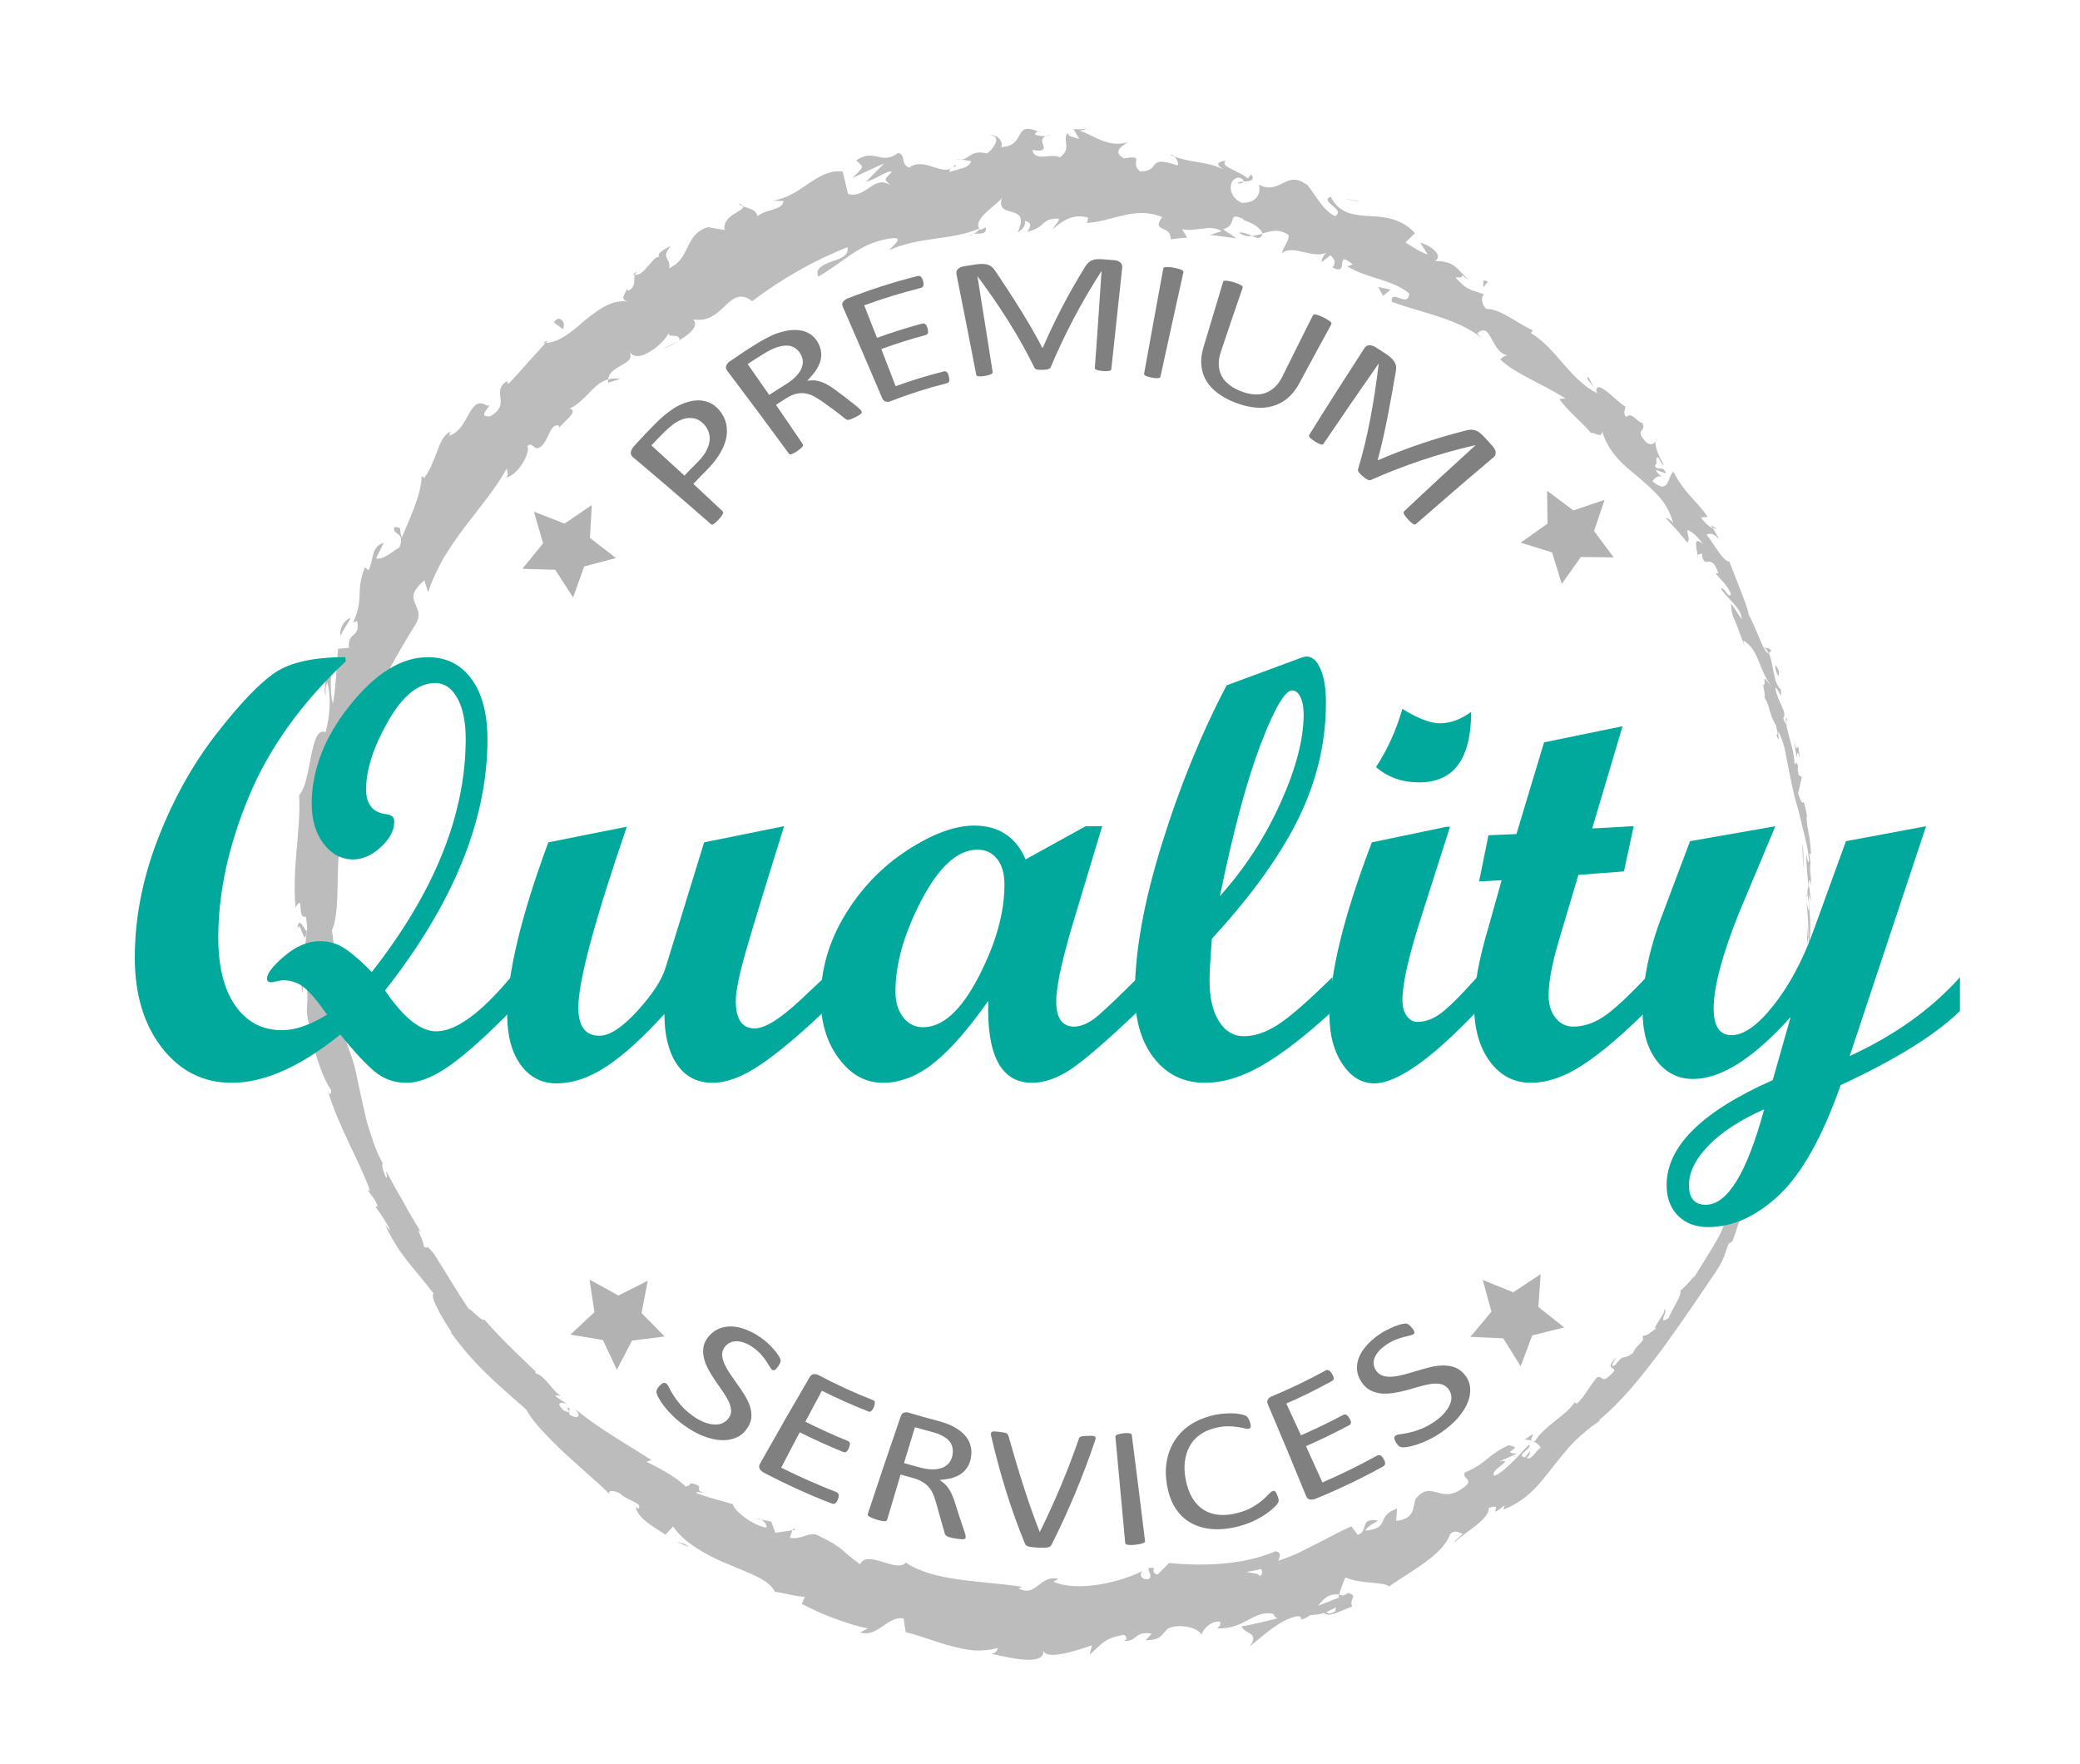<?xml version="1.0" encoding="utf-8"?>
<!-- Generator: Adobe Illustrator 16.0.0, SVG Export Plug-In . SVG Version: 6.00 Build 0)  -->
<!DOCTYPE svg PUBLIC "-//W3C//DTD SVG 1.1//EN" "http://www.w3.org/Graphics/SVG/1.1/DTD/svg11.dtd">
<svg version="1.1" id="Layer_1" xmlns="http://www.w3.org/2000/svg" xmlns:xlink="http://www.w3.org/1999/xlink" x="0px" y="0px"
	 width="171px" height="145px" viewBox="0 0 171 145" enable-background="new 0 0 171 145" xml:space="preserve">
<g>
	<g>
		<g>
			<g>
				<path fill="#BDBCBD" d="M147.834,84.627c-0.009,0.202,0.076,0.104,0.139-0.443l-0.045-0.399L147.834,84.627z"/>
				<path fill="#BDBCBD" d="M148.52,81.01c0.008-0.646-0.022-1.395-0.16-0.99c0.053,0.646-0.006,0.793,0.055,1.49
					c-0.048,0.543-0.164,0.941-0.188,0.846c-0.002,0.193-0.143,0.838-0.121,1.141c0.164-0.697,0.354-1.585,0.347-2.536
					C148.493,80.762,148.505,80.961,148.52,81.01z"/>
				<path fill="#BDBCBD" d="M131.027,31.806l0.182,0.321C131.175,32.017,131.111,31.913,131.027,31.806z"/>
				<path fill="#BDBCBD" d="M101.794,15.07c0.261,0.039,0.39-0.04,0.427-0.131C101.971,14.949,101.762,14.963,101.794,15.07z"/>
				<path fill="#BDBCBD" d="M96.229,12.752c0.123,0.053,0.226,0.085,0.336,0.128C96.447,12.757,96.322,12.683,96.229,12.752z"/>
				<path fill="#BDBCBD" d="M131.027,31.806l-0.459-0.837C130.337,31.125,130.756,31.449,131.027,31.806z"/>
				<path fill="#BDBCBD" d="M148.471,73.643c0.014,0.186,0.031,0.336,0.053,0.478c-0.01-0.149-0.021-0.296-0.029-0.448
					C148.486,73.664,148.48,73.656,148.471,73.643z"/>
				<path fill="#BDBCBD" d="M140.665,43.167l0.142,0.239c0.096,0.032,0.203,0.057,0.314,0.068L140.665,43.167z"/>
				<path fill="#BDBCBD" d="M145.596,53.488c-0.07-0.251-0.416-0.208-0.591-0.243c0.185,0.084,0.31,0.239,0.406,0.438
					C145.473,53.666,145.532,53.605,145.596,53.488z"/>
				<path fill="#BDBCBD" d="M148.859,71.107l0.037,0.318C148.891,71.342,148.871,71.204,148.859,71.107z"/>
				<path fill="#BDBCBD" d="M136.104,36.292c0.062-0.076,0.096-0.161,0.108-0.228C136.152,36.118,136.119,36.199,136.104,36.292z"/>
				<path fill="#BDBCBD" d="M143.803,96.889c0.006,0.012,0.018,0.002,0.022,0.008C143.84,96.831,143.842,96.809,143.803,96.889z"/>
				<path fill="#BDBCBD" d="M148.061,84.667l-0.031,0.179c0.015,0.021,0.023,0.043,0.041,0.047L148.061,84.667z"/>
				<path fill="#BDBCBD" d="M85.34,10.811c0.021,0.007,0.027,0.01,0.049,0.017C85.68,10.721,85.518,10.739,85.34,10.811z"/>
				<path fill="#BDBCBD" d="M24.45,76.42c0.224-1.111,0.567,1.762,0.776,0.09C25.107,76.678,24.531,75.037,24.45,76.42z"/>
				<path fill="#BDBCBD" d="M148.479,73.352c-0.006-0.15-0.01-0.304-0.018-0.457C148.464,73.104,148.471,73.246,148.479,73.352z"/>
				<path fill="#BDBCBD" d="M25.228,76.512h0.003l0.019-0.17C25.241,76.41,25.236,76.45,25.228,76.512z"/>
				<path fill="#BDBCBD" d="M60.702,16.711c0.107,0.121,0.243,0.189,0.384,0.253C61.043,16.883,60.948,16.805,60.702,16.711z"/>
				<path fill="#BDBCBD" d="M79.03,13.112l-0.472-0.075C78.752,13.099,78.898,13.116,79.03,13.112z"/>
				<path fill="#BDBCBD" d="M52.651,22.268c-0.242,0.081-0.373,0.029-0.601,0.312c0.05,0.017,0.09,0.026,0.14,0.029
					C52.234,22.446,52.344,22.309,52.651,22.268z"/>
				<path fill="#BDBCBD" d="M44.619,28.2c0.08,0.011,0.16,0,0.24,0c0.066-0.076,0.144-0.164,0.21-0.239L44.619,28.2z"/>
				<path fill="#BDBCBD" d="M125.338,118.35c0.252-0.008,0.45,0.037,0.62,0.095C125.629,118.258,126.689,117.396,125.338,118.35z"/>
				<path fill="#BDBCBD" d="M148.541,73.635c-0.034-0.055-0.053-0.134-0.063-0.279c0.004,0.107,0.01,0.215,0.015,0.317
					C148.514,73.699,148.529,73.702,148.541,73.635z"/>
				<path fill="#BDBCBD" d="M55.724,28.063l-1.288,0.633C54.823,28.557,55.29,28.324,55.724,28.063z"/>
				<path fill="#BDBCBD" d="M62.226,124.846l0.344,0.065C62.453,124.85,62.335,124.819,62.226,124.846z"/>
				<path fill="#BDBCBD" d="M50.991,31.152c-0.377-0.074-0.695-0.042-0.987,0.044c-0.008,0.085-0.032,0.164-0.006,0.261
					L50.991,31.152z"/>
				<path fill="#BDBCBD" d="M125.965,118.445c-0.005,0-0.007-0.002-0.007-0.002S125.96,118.445,125.965,118.445z"/>
				<path fill="#BDBCBD" d="M132.914,111.581c-1.044,0.957-0.172,0.74-0.201,1.124c-1.15,1.256-0.82,0.305-1.421,0.521
					c-0.688,0.795-1.021,1.617-1.627,2.127c-0.104-0.024-0.242,0.049-0.179-0.147c-0.279,0.519-0.924,1.043-1.6,1.565
					c-0.664,0.539-1.336,1.091-1.688,1.697c-0.113,0.014-0.189,0-0.235-0.023c0.366,0.127,0.587,0.354,0.692,0.555
					c-0.512,0.389-0.717,1.041-1.164,0.848c0.324-0.228,0.247-0.379,0.316-0.595l-0.434,0.546c-0.855-0.136,0.615-0.711,0.348-1.058
					c-0.931,0.919-1.918,2.171-2.857,2.581c-0.54-0.43,1.843-1.443,0.396-1.188c0,0,0.36-0.156,0.721-0.313
					c0.359-0.156,0.718-0.323,0.718-0.323c-1.55-0.128,0.819-0.457-0.688-0.689c-1.836,0.857-1.716,1.451-3.587,2.233
					c-0.188,0.539,0.435,0.401,0.24,0.948c-2.149,2.025-2.892-0.512-4.283,1.229c-0.255,0.659-0.01,1.635-1.599,1.801l0.07-1.014
					c-1.81,0.66-0.473,1.605-2.606,1.822c0.19-0.475,1.288-0.854,0.974-0.844c-1.515-0.194-0.64,0.85-1.601,1.193l-0.517-0.703
					c-0.941,0.39-1.879,0.949-2.881,1.435c-0.504,0.254-1.01,0.512-1.52,0.769c-0.523,0.229-1.059,0.443-1.6,0.631
					c0.053-0.293,0.347-0.66-0.24-0.791c-2.648,1.145-5.992,1.24-8.754,0.967c0,0-0.23,0.236-0.465,0.474
					c-0.232,0.242-0.474,0.464-0.474,0.464c-0.246,0.016-0.491-0.328-0.247-0.51c-1.091-0.216,0.001,0.523-0.479,0.889
					c-0.61,0.111-0.848-0.396-0.487-0.676c-1.783,0.926-5.354,1.786-7.349,0.896l0.396-0.235c-1.526-0.36-1.836,1.58-3.261,0.783
					l0.29-0.13c-3.359-0.512-7.245-0.416-9.563-1.992c-0.729,0.904-3.171-1.116-3.756,0.137c-1.695-1.171-1.091-1.218-3.558-2.416
					c-0.678-0.247-1.322,0.439-2.227,0.237l0.224-0.615l-1.42,0.21l-0.318-0.919l-0.851-0.171c0.297,0.156,0.553,0.525,0.431,0.672
					c-1.354-0.268-2.831-1.632-2.712-1.924c0,0-0.771-0.221-1.542-0.439c-0.781-0.209-1.528-0.496-1.528-0.496
					c0.172-0.16,0.672,0.03,1.12,0.082c-1.777-0.273,0.009-0.629-1.611-0.889c0.122,0.195-0.261,0.221-0.347,0.294
					c-0.536-0.608-2.038-1.489-3.231-2.044l0.403-0.148c-1.947-1.274-4.26-2.527-6.293-4.222c0.654,0.688,0.172,0.925-0.46,0.453
					l0.034-0.509c-0.559-0.133,0.524,0.636-0.479,0.209c-0.735-0.676-0.205-0.764,0.328-0.508c0,0-0.258-0.162-0.516-0.326
					c-0.248-0.176-0.496-0.35-0.496-0.35c0.028-0.131,0.28,0.012,0.438-0.055c-0.531-0.158-1.285-1.643-2.09-1.834l0.029-0.125
					c-1.895-1.834-2.796-2.646-4.213-4.273c-0.251,0.146-0.733-0.553-1.318-0.92c-0.91-1.321-1.789-2.867-2.826-4.479
					c-0.844-1.066-0.404-0.213-0.866-0.646c0.145-0.207-0.823-1.864-0.182-1.088c-0.587-0.99-0.98-1.613-1.359-2.332
					c-0.379-0.718-0.877-1.463-1.533-2.771c0.039,0.331,0.145,0.678-0.005,0.541c-0.251-0.473-0.399-1.148-0.261-1.127l0.078,0.117
					c-0.43-0.709-0.757-1.529-1.031-2.396c-0.141-0.431-0.276-0.868-0.402-1.31c-0.102-0.448-0.203-0.896-0.303-1.34
					c-0.206-0.883-0.384-1.746-0.547-2.547c-0.171-0.797-0.415-1.51-0.664-2.115l0.056,0.136c0,0-0.207-0.646-0.412-1.287
					c-0.105-0.321-0.209-0.647-0.287-0.888c-0.083-0.241-0.119-0.406-0.119-0.406c-0.137-1.238,0.318,0.697,0.352-0.246
					c-0.439-1.391-0.609-2.531-0.641-3.615c-0.032-0.541-0.063-1.063-0.095-1.602c-0.02-0.539-0.066-1.088-0.177-1.68
					c0.892-1.867,0-6.547,1.177-8.933l-0.297,0.11c-0.178-0.658,0.254-0.747,0.419-1.195c-0.236,0.036-0.379,0.648-0.462,0.24
					c0.302-2.686,1.019-5.412,2.104-7.996c1.108-2.579,2.474-5.031,3.906-7.327c1.04-1.664-1.342-1.902,0.758-3.667
					c0,0,0.076,0.243,0.151,0.485c0.082,0.244,0.164,0.487,0.164,0.487c0.299-0.966,0.756-1.873,1.235-2.77
					c0.538-0.86,1.104-1.712,1.715-2.524c1.242-1.619,2.535-3.15,3.521-4.887c-0.003,0.304,0.19,0.478-0.069,0.754
					c1.042-0.193,2.078-2.207,1.729-2.568c0.476-0.391,0.451,0.227,0.912,0.15c0.849-0.307,0.88-2.043,1.676-1.858
					c0.13,0.028-0.023,0.309-0.1,0.446c0.177-0.588,1.904-1.607,1.006-1.833c1.374-0.654,1.924-2.084,3.172-2.405
					c0.035-0.576,0.608-0.874,1.095-1.163c0.504-0.268,0.925-0.533,0.66-1.119c0.335,0.561,1.02,0.418,1.669,0.007
					c0.662-0.393,1.317-1.03,1.548-1.543c-0.053,0.502,0.906-0.064,0.888,0.601c0.891-0.537,1.624-1.192,1.12-1.716
					c1.245,0.219,1.955-0.476,2.624-1.1c0.653-0.636,1.279-1.152,2.226-0.394c2.544-1.917,5.16-3.378,7.842-4.439
					c0.144,0.706-0.6,0.946-1.317,1.188c-0.707,0.271-1.379,0.551-1.081,1.234c2.323-1.361,3.552-2.926,6.265-3.182
					c0.724,0.061-0.256,0.698-0.419,1c2.51-1.135,5.098-0.786,7.391-1.774c0.008,0.139-0.236,0.311-0.468,0.443
					c0.464-0.086,1.107,0.127,0.997-0.542l-0.443,0.221c-0.867-0.899,1.72-2.232,1.797-2.722c-0.7,1.976,2.455,0.388,1.268,2.899
					c0.305-0.14,0.682-0.479,0.598-0.929c0.469,0.112,0.618,0.373,0.168,0.908c1.674-0.416,1.072-1.101,2.621-1.091
					c-0.01,0.33-0.324,0.458-0.48,0.843c0.773-0.646,1.592-1.288,2.894-0.923c-0.086,0.196,0.052,0.462-0.337,0.437
					c1.121,0,2.105-0.378,3.128-0.598c1.021-0.246,2.091-0.389,3.283,0.121c-0.935,1.306,0.769,0.586,0.696,1.822
					c0,0,0.34-0.042,0.682-0.085c0.337-0.027,0.678-0.055,0.678-0.055l-0.414-0.689c1.133,0.248,2.342-0.455,3.244,0.165
					c0,0-0.24,0.073-0.479,0.146c-0.246,0.083-0.486,0.167-0.486,0.167s0.551,0.039,1.094,0.122
					c0.545,0.073,1.092,0.146,1.092,0.146l-1.101-0.746c1.31-0.329,0.229-1.541,1.696-0.825c-0.35,0.051,1.177,0.279,1.563,1.171
					c0,0-0.002-0.001-0.002,0.001c0.668-0.205,1.375-0.416,2.133,0.124c0.103,0.43-0.582,1.215-0.519,1.502
					c0.862-0.798,2.685,0.611,3.747-0.134c-0.318,0.138-0.552,0.728-0.521,0.87l0.739-0.576c0.416,0.446,0.443,0.59,0.177,1.017
					c1.465,0.742,0.08-1.585,1.653-0.257c-0.167,0.001-0.147,0.139-0.489,0.132c1.672,1.045,3.697,1.063,5.131,2.257
					c-0.07,1.26-1.527-0.462-1.438,0.681c2.388,0.894,5.372,1.353,7.356,2.951l-0.33-0.351c1.181-1.096,1.121,1.685,2.584,1.817
					c-0.323-0.092-0.832,0.434-0.662,0.346c1.249,1.176,3.046,1.769,5.333,3.174l-0.488,0.053c0.563,0.888,1.876,1.913,2.562,2.776
					c0.47-0.002,0.875,0.485,0.949-0.118c0.543,1.838,1.814,2.822,3.064,3.845c0.604,0.525,1.201,1.048,1.704,1.636
					c0.495,0.591,0.854,1.279,1.063,2.054c-0.223-0.29-0.712-0.553-0.535-0.325c0,0,0.438,0.475,0.879,0.952
					c0.424,0.488,0.83,0.993,0.83,0.993c0.234-0.395,0.021-0.416-0.004-1.052c0.395,0.134,0.951,0.653,1.301,1.202
					c-0.865-0.846-0.551,0.364-0.453,0.887c0.056-0.135,0.267-0.061,0.349-0.162c0.126,1.505,0.796-0.208,1.341,1.637l-0.22,0.009
					c0.442,0.547,0.983,0.986,1.269,1.691c-0.211,0.459-0.507-0.573-0.826-0.454c0.521,0.903,1.638,1.5,1.713,2.53
					c-0.273-0.367-0.594-0.927-0.895-1.277c0.082,1.116,0.262,1.156,0.528,1.881l-0.024-0.071l0.61,1.663l-0.101-0.447
					c0.705,0.407,0.996,1.02,1.267,1.696c0.263,0.681,0.577,1.398,1.071,2.17c-1.01-1.478-0.346-0.178-0.693-0.198
					c0.07,0.454,0.219,1.126,0.066,0.972c0.516,0.708,0.35,1.344,1.012,2.375c-0.068,0.073,0.259,0.854-0.005,0.73
					c0.396,1.015,0.065-0.281,0.198-0.225c0.192,0.381,0.338,0.815,0.472,1.285c0.104,0.475,0.192,0.984,0.296,1.514
					c0.223,1.055,0.409,2.205,0.781,3.371c0.279,1.012,0.381,1.623,0.545,2.209c0.138,0.59,0.306,1.159,0.395,2.133
					c-0.033,0.662-0.22-0.523-0.22-0.523c0,1.063,0.095,1.852,0.196,2.846c-0.043-0.199-0.071,0.01-0.112,0.316
					c0.034,0.799,0.165,0.529,0.126,1.586c-0.048-0.182-0.125-0.411-0.182-0.797c0.07,0.939,0.162,1.871,0.146,2.85
					c-0.071,0.258-0.079-0.591-0.112-0.936c-0.008,1.094-0.004,2.84,0.025,3.184l0.087-0.701c-0.015,0.402-0.087,0.201-0.097-0.092
					c-0.047-0.945,0.076-1.355,0.117-1.408l-0.004,0.696c0.117-0.353,0.141-1.052,0.136-1.839c-0.033-0.786-0.125-1.655-0.132-2.354
					l0.189,0.578c0,0-0.043-0.359-0.083-0.717c-0.041-0.359-0.099-0.716-0.099-0.716c0.023-0.308,0.124-0.521,0.191,0.172
					c0.037-1.013-0.125-0.886-0.065-1.76c0.012-0.097,0.022-0.054,0.038,0.034l-0.123-0.979c0.058,0.188,0.143-0.176,0.146,0.433
					c0.016-1.785-0.464-2.821-0.338-3.511l0.033,0.146c-0.452-2.416-0.213-0.213-0.753-1.982l0.306-1.318l-0.268-0.191
					c-0.045-0.249-0.133-0.741-0.021-0.67c-0.354-0.891-0.063,0.178-0.326-0.322c-0.002-1.254-0.941-3.223-0.58-3.609
					c-0.322-0.363,0.146,1.172-0.34-0.045c0.398-0.506-0.527-1.41-0.645-2.541c0.373,0.232,0.542,1.299,0.447,0.148
					c-0.633-0.493-0.584-2.109-0.987-2.979c-0.394,0.108-0.918-1.847-1.692-3.236c0.18,0.027-0.99-2.841-1.539-4.245l0.105-0.01
					c-0.646,0.034-1.275-1.363-1.986-2.228c0.354-0.174,0.586-0.083,1.036,0.352l-0.532-0.911c-0.299-0.101-0.563-0.323-0.979-0.865
					l0.558-0.054c-0.771-1.183-2.007-2.04-2.797-3.702c-0.488,0.264-0.311,2.011-1.746,0.771c0.188-0.233,0.538-0.602,0.932-0.282
					c-0.129-0.106-0.543-0.308-0.639-0.643l0.84,0.294c-0.319-0.79-0.578-0.085-0.937-0.629c0.347-0.261-0.062-0.571,0.262-0.713
					c0.144,0.101,0.208,0.566,0.489,0.661c-0.367-0.651-0.758-1.49-0.682-1.952c-0.15,0.214-0.451,0.384-0.838,0.005
					c-0.916-1.063,0.109-0.737-0.242-1.528c-0.463-0.043-0.814-0.953-1.342-0.487c-0.273-0.309-0.082-0.592-0.051-0.847
					c-0.68-0.362-2.433-2.404-2.394-1.254l0.095,0.167c-0.033-0.013-0.064-0.04-0.107-0.061c0.006,0.005,0,0,0.006,0.005
					l-0.006-0.005c-2.172-1.114-3.32-3.672-5.377-4.909l0.17-0.218c-1.325-0.587-2.616-1.754-3.813-1.767
					c-0.344-0.226-0.525-0.986-0.193-1.179c-1.013-0.429-1.281-0.198-2.371-1.419c1.196,0.115-0.086-0.594,1.148,0.253
					c-1.078-0.936-1.105-1.579-2.838-1.586c0.828-0.428-0.48-1.376-1.186-1.493l0.617,0.968c-0.721-0.25-1.259-0.65-1.842-0.995
					l0.785-0.769c-1.059-1.192-2.477-1.357-3.79-1.407c-1.31-0.084-2.455-0.214-3.144-1.602c-0.979,0.434,1.312,1.04,0.359,1.615
					c-1.188-0.576-2.008-2.533-2.426-2.661c-1.618-1.121-2.104,0.958-3.836,0.066c0.141,0.437,0.082,1.486-1.359,1.501
					c-1.226-0.455-1.203-1.988-0.311-2.083c0.316,0.048,0.439,0.205,0.396,0.331c0.45-0.03,1.049-0.05,0.629-0.591l-0.262,0.334
					c-0.275-0.276-0.865-0.52-1.318-0.758c-0.457-0.225-0.779-0.438-0.496-0.707c-1.088,0.153-0.559,0.538,0.135,0.887
					c-1.587-0.888-2.639-0.604-4.346-1.225c0.248,0.257,0.435,0.751,0.156,0.706c-2.507-0.859-1.232,0.533-2.986,0.514
					c-0.92-0.699,0.516-1.392-1.303-1.068c-1.047-0.517-0.143-1.069,0.33-1.345c-1.695,0.561-3.037-0.707-3.994-0.914l0.892-0.267
					c-0.535,0.163-0.962,0.138-1.401,0.112l0.475,0.814c-0.506-0.169-0.939-0.173-0.924-0.499c-0.537,0.515,0.364,1.313-0.674,2.019
					c-0.667-0.404-2.018,0.423-2.27-0.618c2.123,0.351-0.254-1.052,1.559-1.222c-0.354,0.124-0.777,0.12-1.295-0.02
					c-0.078-0.116,0.07-0.217,0.209-0.275c-2.092-0.879-0.922,1.214-3.021,1.282c0.238-0.598-0.56-1.097-0.897-0.935
					c0.86-0.043,0.467,0.932-0.271,1.461c-1.375-0.326-1.422,0.48-2.119,0.494l0.816,0.136c-0.212,0.621-0.879,0.566-1.764,0.895
					c-0.135-0.439,0.79-0.429,0.439-0.582c-0.875,1.176-2.454-0.746-3.773,0.217c-0.729-0.255-0.254-1.058-0.888-1.201
					c-1.462,1.045-1.912-0.423-3.468,0.612c0.665,0.624,0.691,0.426-0.292,1.439c0,0,0.648-0.301,1.297-0.601
					c0.327-0.151,0.653-0.302,0.899-0.416c0.247-0.102,0.413-0.172,0.413-0.172s-0.388,0.358-0.762,0.749
					c-0.372,0.379-0.743,0.759-0.743,0.759c0.813-0.199,1.617-0.892,2.142-0.849c-0.709,0.785-0.656,0.576-0.138,1.129
					c-1.363-0.909-2.033,1.17-3.485,0.714L69.28,14.1c-1.083-0.12-1.891,0.385-2.739,0.938c-0.845,0.576-1.711,1.247-3.021,1.461
					l0.898,0.021c-0.085,0.796-1.466,0.652-2.136,1.254c-0.149-0.601-0.72-0.605-1.203-0.819c0.207,0.377-1.782,0.743-1.496,1.954
					l-1.385-0.233c-1.022,0.311-1.358,1-1.679,1.654c-0.318,0.664-0.615,1.307-1.514,1.725c0.208-0.861-0.786-0.769,0.165-1.851
					c-0.591,0.332-1.167,0.552-0.976,0.912c-0.525-0.108-1.223,1.604-2.011,1.483c-0.104,0.373,0.141,0.937-0.509,1.3
					c-0.132-0.055-0.153-0.242-0.153-0.242c0.151,0.245-0.768,0.957,0.126,1.141c-1.348-0.215-2.49,0.681-3.579,1.549
					c-1.054,0.924-2.076,1.803-3.216,1.846c-0.493,0.545-1.036,1.146-1.568,1.733c-0.517,0.599-1.033,1.169-1.492,1.64
					c-0.055-0.172-0.187-0.195,0.032-0.328c-1.654,0.933,0.319,1.894-1.495,2.972c-1.354,0.182,0.407-1.113-0.281-0.856
					c-1.507-1-1.482,2.034-3.135,2.454l0.139-0.328c-0.57,0.228-0.827,0.878-1.108,1.599c-0.282,0.723-0.559,1.54-1.087,2.236
					c0,0-0.07-0.158-0.195-0.155c-0.018,1.467-0.985,3.489-1.631,5.026c-0.278-0.764,0.111-0.815-0.594-0.868
					c-0.294,0.693,0.959,0.326,0.391,1.696c-0.521,0.253-1.282,1.055-1.913,0.881l0.637-1.268c-1.08,0.234-0.844,1.637-1.27,2.25
					l-0.278-0.248c-0.821,2.042-0.033,2.432-0.967,4.542l0.325-0.123c0.276,1.464-0.809,0.813-0.676,2.209l-0.89,0.077
					c-0.117,0.857-0.15,3.038-0.423,4.49c-0.314-0.957-0.118-2.73-0.125-3.896c-0.269,0.791-0.718,2.754-0.487,3.267
					c0.023-0.341-0.043-0.802,0.16-1.085c0.277,1.154,0.25,2.506-0.151,4.084c-1.32-0.6-1.143,4.113-2.18,5.168
					c0.162,2.968-0.596,5.8-0.294,9.229c0.74-1.223,0.065,0.994,0.855,0.759c0.104,0.776,0.121,1.073,0.074,1.147
					c0,0-0.066,0.599-0.131,1.199c-0.074,0.604-0.093,1.206-0.095,1.206c-0.131,0.587-0.274-0.727-0.417-0.643
					c0.179,1.73-0.213,0.752-0.232,1.92c0.228-0.266,0.444,0.56,0.522,1.545c0,0,0.008-0.354,0.044-0.709
					c0.031-0.354,0.062-0.709,0.062-0.709c0.728,2.332-0.22,2.156,0.632,4.494c0,0-0.099-0.178-0.196-0.356
					c-0.092-0.181-0.182-0.357-0.182-0.357c0.172,0.606,0.489,1.722,0.806,2.837c0.353,1.102,0.793,2.174,1.193,2.689
					c-0.006,0.232-0.084,0.563-0.281,0.046c0.84,2.894,2.743,6.062,3.476,8.255l-0.219-0.146c0.258,0.496,0.663,0.754,0.847,1.439
					c-0.069-0.008-0.227-0.139-0.117,0.096c0.188,0.234,0.863,1.217,1.171,1.887l-0.445-0.477c1.259,2.639,2.542,3.686,3.983,5.621
					c-0.348,0.229,0.812,2.215,1.47,3.161l-0.072,0.006c1.989,2.771,3.875,4.297,6.217,6.369c0.468,0.916,1.623,2.108,2.922,3.372
					c0.674,0.607,1.375,1.238,2.053,1.854c0.682,0.613,1.359,1.188,1.916,1.773c-0.309-0.402,0.361-0.371,0.841-0.086
					c0.516,0.563,1.931,0.773,1.48,1.253l-0.208-0.163c0.053,0.428,0.41,0.84,0.879,1.23c0.473,0.379,1.071,0.715,1.564,1.058
					l0.629-0.685c0.477,0.717,1.181,1.312,1.979,1.812c0.792,0.515,1.674,0.948,2.544,1.292c1.715,0.757,3.335,1.227,3.844,2.277
					c0.787,0.074,1.667,0.396,2.461,0.406l-0.248,0.582c0.948,0.488,1.673,0.826,2.479,1.125c0.806,0.291,1.671,0.625,2.955,0.895
					l-0.639,0.322c1.426,0.47,2.271-1.39,3.571-1.137l0.175,1.127c1.248,0.279,2.464,0.813,3.728,1.131
					c0.629,0.166,1.263,0.312,1.905,0.365c0.646,0.028,1.298-0.021,1.952-0.205c-0.057,0.164-0.162,0.48-0.583,0.473
					c1.188,0.236,4.675,1.207,4.291-0.415c-0.015,1.077,2.666,0.192,4.021-0.272l-0.197,0.772c1.15-1.013,1.17-1.302,2.764-1.64
					c0.389,0.086,0.372,0.605-0.148,0.43c1.307,0.357,0.938-0.803,2.506-0.518l-0.531,0.547c1.318-0.065,1.188-0.32,1.839-0.963
					c0.769-0.426,2.466-0.156,2.774,0.504c0.111-0.438,0.717-1.135,1.506-1.084c0.148,0.237-0.098,0.45-0.223,0.557
					c2.273,0.104,2.992-1.553,4.619-1.188c0.092,0.229,0.219,0.327,0.362,0.366c-1.702,0.416-3.081,0.723-2.966,0.627
					c0.143,0.7,1.564,0.453,0.662,1.688c1.025-0.819,2.643-2.373,4.033-2.504c0.082,0.045,0.16,0.086,0.24,0.172l-0.115,0.115
					c0.322-0.031,0.582-0.18,0.805-0.367c0.457-0.023,0.752-0.037,1.152-0.184c0.326,0.469,1.637-0.299,2.308-0.527
					c-0.296-0.646,0.598-0.889-0.405-1.119c0.121,0.009-0.097,0.127-0.521,0.317c-0.094,0.056-0.209,0.107-0.26,0.175
					c0.008-0.022,0.016-0.051,0.023-0.078c-0.428,0.181-0.99,0.402-1.631,0.649c0.41-0.549,0.852-1.03,1.714-0.92
					c0.185-0.563,0.392-1.128,0.519-1.42c1.215,0.58,3.129,0.337,3.592,0.752c1.813-1.272,4.438-2.593,5.02-4.3
					c0.446-0.436,0.754-0.068,1.036-0.034c-0.241,0.283-0.606,0.487-0.688,0.733c0.448-0.452,1.199-0.95,1.819-1.438
					c0.608-0.506,1.077-1.011,0.999-1.4c1.438-0.566-0.342,1.059,1.32-0.224l-0.111,0.345c1.992-0.748,3.055-2.203,4.141-3.596
					c0.56-0.684,1.097-1.398,1.763-2.061c0.683-0.646,1.446-1.288,2.423-1.908c-0.266,0.176-0.396,0.264-0.501,0.244
					c2.007-1.633,3.644-3.764,5.229-5.863c1.562-2.133,3.021-4.307,4.446-6.404c0.771-1.215,0.685-1.447,1.021-2.262l0.302-0.189
					c0,0,0.139-0.35,0.26-0.711c0.118-0.36,0.237-0.718,0.237-0.718c0.83-1.942,1.883-3.187,2.598-5.796l-0.193,0.296
					c0.164-0.45,0.424-1.17,0.635-1.756c0.184-0.593,0.33-1.053,0.346-0.962c0.016-0.098,0.021-0.323,0.168-0.673l0.063-0.015
					c0,0,0.15-0.571,0.306-1.142c0.124-0.577,0.248-1.155,0.248-1.155c0.476-1.771,0.151,0.334,0.763-2.277
					c0.178-0.983,0.419-2.807,0.313-2.446c-0.08,0.394-0.231,0.998-0.284,1.021l0.153-0.894c-0.109-0.19-0.119-0.892-0.652,1.261
					l-0.227,1.528l-0.194,0.466c0,0,0.079-0.314,0.159-0.629c0.062-0.318,0.125-0.637,0.125-0.637
					c-0.194,0.709-0.276,1.169-0.366,1.685c-0.065,0.111-0.148,0.314-0.24,0.607c0,0-0.063,0.375-0.126,0.751
					c-0.059,0.374-0.133,0.746-0.133,0.746c-0.116,0.16,0.095-0.68-0.254,0.279c-0.152,0.696,0.341-0.609,0.023,0.522
					c-0.299,0.683-0.291,0.457-0.5,1.302c-0.076,0.1-0.048-0.084,0.045-0.415c-0.172,0.755-0.683,1.921-0.733,2.323
					c-0.193,0.338-0.414,0.949-0.632,1.447c-0.23,0.494-0.426,0.889-0.502,0.816c-0.064,0.23-0.416,1.295-0.727,1.928
					c0.373-1.244-1.261,2.328-1.377,1.883c-0.236,0.951-1.674,2.99-2.514,4.447c0.029-0.092,0.088-0.273,0.188-0.388
					c-0.571,0.761-0.804,0.933-1.249,1.36c0.182,0.271-0.658,1.48-0.967,2.244c-1.023,0.683,0.114-0.793-0.382-0.706
					c0.287,0.136-1.093,1.684-0.628,1.549c-0.758,0.528-0.583,0.511-1.141,0.644c0.297,0.445-0.504,0.646-0.766,1.383
					c-1.096,0.742-0.611-0.101-1.479,0.996c-0.313,0.162-0.278-0.002-0.162-0.203C132.736,111.836,132.914,111.581,132.914,111.581z
					 M105.173,128.551c-0.005-0.009-0.005-0.013-0.009-0.015c0.271-0.09,0.501-0.17,0.646-0.218
					C105.68,128.364,105.493,128.434,105.173,128.551z M102.488,129.217c0.334-0.045,0.744-0.131,1.177-0.234
					c0.162,0.231,0.124,0.517-0.155,0.565C103.617,129.346,102.938,129.344,102.488,129.217z M109.762,132.456
					c-0.414,0.267-0.611,0.188-0.715,0.065c0.203-0.09,0.439-0.205,0.748-0.371c0.003-0.03,0.021-0.069,0.021-0.104
					C109.818,132.194,109.813,132.335,109.762,132.456z"/>
				<path fill="#BDBCBD" d="M110.245,131.268c0.058-0.041,0.083-0.082,0.162-0.115c-0.111-0.027-0.216-0.049-0.313-0.059
					c-0.029,0.092-0.059,0.188-0.085,0.27C110.088,131.33,110.171,131.296,110.245,131.268z"/>
				<path fill="#BDBCBD" d="M131.238,32.183l-0.029-0.055c0.014,0.056,0.027,0.11,0.02,0.163
					C131.223,32.235,131.236,32.219,131.238,32.183z"/>
				<polygon fill="#BDBCBD" points="65.211,125.65 65.159,125.79 65.433,125.748 				"/>
				<path fill="#BDBCBD" d="M139.566,45.66c-0.021,0.044-0.023,0.116,0.008,0.231C139.598,45.868,139.584,45.774,139.566,45.66z"/>
				<path fill="#BDBCBD" d="M142.823,51.514l0.297,0.905C143.005,52.021,142.905,51.736,142.823,51.514z"/>
				<path fill="#BDBCBD" d="M144.794,56.275c0.075,0.044,0.118,0.048,0.159,0.052l-0.002-0.011L144.794,56.275z"/>
				<path fill="#BDBCBD" d="M80.046,19.238c-0.065,0.013-0.129,0.029-0.187,0.058C79.434,19.511,79.729,19.414,80.046,19.238z"/>
				<path fill="#BDBCBD" d="M103.801,19.201c-0.291,0.088-0.576,0.164-0.859,0.203C103.336,19.58,103.645,19.698,103.801,19.201z"/>
				<path fill="#BDBCBD" d="M55.867,27.994c0-0.007-0.004-0.007-0.004-0.014c-0.048,0.028-0.09,0.055-0.137,0.083L55.867,27.994z"/>
				<path fill="#BDBCBD" d="M101.855,19.122c0.371,0.279,0.728,0.326,1.084,0.281C102.617,19.26,102.236,19.07,101.855,19.122z"/>
				<path fill="#BDBCBD" d="M148.456,78.277l-0.013,0.25c0.006-0.004,0.013,0.012,0.016,0.031L148.456,78.277z"/>
				<path fill="#BDBCBD" d="M148.457,78.559l-0.003,0.278C148.466,78.709,148.469,78.6,148.457,78.559z"/>
				<path fill="#BDBCBD" d="M148.43,79.422l0.024-0.585C148.438,79.037,148.413,79.287,148.43,79.422z"/>
				<path fill="#BDBCBD" d="M148.374,71.398l-0.058-0.073C148.331,71.365,148.35,71.391,148.374,71.398z"/>
				<path fill="#BDBCBD" d="M148.146,69.321c0.069,0.493,0.028,1.252,0.125,1.938l0.045,0.064
					C148.207,71.005,148.325,69.781,148.146,69.321z"/>
				<path fill="#BDBCBD" d="M147.389,60.543c0,0,0.104,0.432,0.18,0.871c0.074,0.438,0.147,0.875,0.147,0.875
					c0.021-0.322,0.056-0.753,0.232,0.039C147.757,60.063,147.887,62.814,147.389,60.543z"/>
				<path fill="#BDBCBD" d="M146.014,55.188c0.366,0.887,0.157-0.068,0.239-0.049C145.956,54.6,145.874,54.475,146.014,55.188z"/>
				<path fill="#BDBCBD" d="M121.835,23.74l0.489-0.582C121.639,22.821,122.162,23.403,121.835,23.74z"/>
				<path fill="#BDBCBD" d="M113.303,23.593l0.407,0.727l0.617-0.508c0,0-0.252-0.065-0.511-0.113
					C113.561,23.644,113.303,23.593,113.303,23.593z"/>
				<path fill="#BDBCBD" d="M111.463,16.524l0.352,0.025c0,0-0.321-0.058-0.646-0.117c-0.321-0.058-0.646-0.105-0.646-0.105
					s0.238,0.042,0.472,0.095C111.229,16.474,111.463,16.524,111.463,16.524z"/>
				<path fill="#BDBCBD" d="M45.534,26.501l0.737,0.557C46.571,26.614,46.038,25.75,45.534,26.501z"/>
				<path fill="#BDBCBD" d="M28.79,50.789c-0.444,0.16-0.935,0.868-0.785,1.475C28.25,51.647,28.738,51.134,28.79,50.789z"/>
				<path fill="#BDBCBD" d="M56.249,126.895c0,0-0.152-0.037-0.303-0.07c-0.149-0.043-0.298-0.083-0.298-0.083
					s0.252,0.127,0.516,0.231c0.261,0.107,0.523,0.219,0.523,0.219L56.249,126.895z"/>
			</g>
		</g>
	</g>
</g>
<g>
	<path fill="#00A99C" d="M42.009,83.089c-1.983,2.021-3.649,3.515-4.995,4.478c-1.347,0.964-2.553,1.443-3.616,1.443
		c-1.017,0-1.906-0.33-2.673-0.99c-0.766-0.659-1.681-1.651-2.746-2.974c-3.284,2.644-6.26,3.964-8.931,3.964
		c-2.335,0-4.245-0.959-5.733-2.877c-1.489-1.916-2.233-4.389-2.233-7.418c0-3.238,0.633-6.49,1.901-9.761s2.879-6.157,4.833-8.661
		c1.953-2.506,3.559-4.177,4.815-5.014c1.257-0.838,3.174-1.258,5.751-1.258l0.048,0.339c-3.673,3.446-6.338,7.176-7.998,11.188
		c-1.659,4.013-2.488,7.853-2.488,11.526c0,2.384,0.466,4.25,1.402,5.594c0.935,1.344,2.216,2.018,3.844,2.018
		c1.081,0,2.314-0.426,3.699-1.28c-0.806-1.144-1.451-1.901-1.935-2.271c-0.484-0.371-1.057-0.558-1.717-0.558
		c-0.049,0-0.207,0.028-0.473,0.086s-0.423,0.085-0.472,0.085c-0.226,0-0.339-0.105-0.339-0.314c0-0.418,0.479-1.033,1.439-1.849
		c0.96-0.813,1.932-1.221,2.916-1.221c0.757,0,1.447,0.209,2.068,0.628c0.62,0.417,1.35,1.054,2.19,1.908
		c5.147-6.555,7.721-12.942,7.721-19.161c0-1.4-0.229-2.517-0.687-3.347s-1.063-1.244-1.818-1.244c-1.398,0-2.695,1.055-3.891,3.164
		c-1.197,2.111-1.795,3.973-1.795,5.584c0,1.207,0.541,1.885,1.625,2.029c0.461,0.049,0.693,0.25,0.693,0.604
		c0,0.725-0.366,1.425-1.099,2.102c-0.733,0.678-1.494,1.016-2.284,1.016c-0.967,0-1.776-0.432-2.428-1.293
		s-0.978-1.955-0.978-3.273c0-2.787,1.051-5.493,3.153-8.119s4.232-3.938,6.39-3.938c1.53,0,2.73,0.6,3.601,1.799
		c0.87,1.199,1.305,2.855,1.305,4.965c0,6.62-2.807,13.498-8.42,20.633c1.516,2.24,2.92,3.36,4.208,3.36
		c1.612,0,3.662-1.489,6.145-4.47v2.778H42.009z"/>
	<path fill="#00A99C" d="M67.791,83.113c-2.127,2.014-3.906,3.499-5.34,4.457c-1.434,0.959-2.723,1.439-3.866,1.439
		c-1.272,0-2.252-0.51-2.936-1.522c-0.684-1.017-1.026-2.394-1.026-4.134c-1.773,1.949-3.359,3.388-4.76,4.313
		c-1.401,0.925-2.771,1.39-4.107,1.39c-1.226,0-2.208-0.506-2.948-1.521c-0.74-1.016-1.111-2.393-1.111-4.132
		c0-3.351,1.128-8.07,3.382-14.159l6.454-1.286c-2.654,7.722-3.983,12.679-3.989,14.867c0,1.547,0.58,2.317,1.741,2.317
		c0.838,0,1.876-0.682,3.116-2.041c1.24-1.362,2.014-2.551,2.32-3.563l3.165-10.293l6.577-1.33c-1.52,4.849-2.56,8.256-3.125,10.22
		c-0.566,1.965-0.849,3.342-0.849,4.135c0,1.516,0.517,2.271,1.548,2.271c0.838,0,2.079-0.765,3.723-2.297l2.031-1.908V83.113
		L67.791,83.113z"/>
	<path fill="#00A99C" d="M93.572,83.113c-2.579,2.447-4.422,4.043-5.533,4.783s-2.176,1.113-3.189,1.113
		c-2.547,0-3.746-2.25-3.601-6.742c-1.612,2.303-3.097,4.002-4.458,5.097c-1.361,1.097-2.767,1.646-4.216,1.646
		c-1.417,0-2.621-0.666-3.613-1.996c-0.991-1.326-1.486-2.957-1.486-4.891c0-2.418,0.665-4.721,1.994-6.912
		c1.329-2.189,3.032-3.962,5.111-5.314c2.078-1.354,3.914-2.03,5.509-2.03c2.014,0,3.422,0.926,4.229,2.778l4.939-2.73h1.355
		l-2.133,7.08c-1.098,3.561-1.646,6.002-1.646,7.322c0,1.383,0.493,2.076,1.473,2.076c0.629,0,1.321-0.334,2.08-1.002
		c0.754-0.666,1.817-1.687,3.188-3.058v2.779L93.572,83.113L93.572,83.113z M75.885,84.443c1.612,0,3.13-1.375,4.554-4.121
		c1.427-2.746,2.14-5.279,2.14-7.6c0-0.901-0.201-1.606-0.604-2.113c-0.401-0.508-0.941-0.762-1.617-0.762
		c-1.611,0-3.137,1.369-4.579,4.107c-1.441,2.739-2.163,5.26-2.163,7.563c0,0.871,0.213,1.576,0.641,2.114
		C74.681,84.173,75.225,84.443,75.885,84.443z"/>
	<path fill="#00A99C" d="M109.543,83.113c-2.189,2.014-4.111,3.499-5.764,4.457c-1.652,0.959-3.227,1.439-4.723,1.439
		c-1.726,0-3.115-0.671-4.168-2.008c-1.057-1.338-1.584-3.134-1.584-5.39c0-3.382,0.731-7.441,2.198-12.177
		c1.465-4.736,3.246-9.101,5.341-13.096l6.135-2.271c0.193-0.065,0.34-0.099,0.438-0.099c0.466,0,0.849,0.344,1.147,1.028
		c0.297,0.685,0.445,1.606,0.445,2.767c0,3.287-0.758,6.467-2.271,9.543c-1.517,3.078-3.884,6.363-7.106,9.858
		c-0.128,1.677-0.191,2.827-0.191,3.455c0,1.401,0.258,2.515,0.774,3.334c0.515,0.822,1.199,1.231,2.052,1.231
		c0.871,0,1.797-0.313,2.778-0.939s2.479-1.934,4.492-3.916v2.779h0.005V83.113z M100.288,73.666
		c2.046-2.275,3.706-4.822,4.978-7.646c1.273-2.822,1.909-5.25,1.909-7.282c0-0.597-0.089-1.077-0.266-1.438
		c-0.179-0.363-0.401-0.544-0.679-0.544c-0.596,0-1.461,1.483-2.598,4.453C102.5,64.172,101.385,68.327,100.288,73.666z"/>
	<path fill="#00A99C" d="M121.43,83.113c-3.769,3.962-6.586,5.943-8.455,5.943c-1.031,0-1.9-0.527-2.609-1.584
		c-0.709-1.054-1.063-2.379-1.063-3.974c0-3.431,1.158-8.183,3.479-14.254l6.137-1.28h0.289l-2.416,7.564
		c-0.998,3.123-1.497,5.355-1.497,6.691c0,0.532,0.117,0.963,0.351,1.293s0.528,0.494,0.883,0.494c0.629,0,1.26-0.229,1.896-0.688
		c0.636-0.461,1.64-1.454,3.007-2.986V83.113L121.43,83.113z M120.945,58.518c0,3.865-1.424,5.797-4.276,5.797
		c-1.385,0-2.567-0.418-3.548-1.256c0.934-1.418,1.658-3.014,2.172-4.785c1.273,0.789,2.296,1.184,3.068,1.184
		C119.23,59.459,120.094,59.145,120.945,58.518z"/>
	<path fill="#00A99C" d="M135.35,83.113c-2.031,2.014-3.789,3.499-5.269,4.457c-1.481,0.959-2.892,1.439-4.228,1.439
		c-1.385,0-2.51-0.586-3.371-1.755c-0.86-1.167-1.293-2.702-1.293-4.602c0-1.675,0.412-3.888,1.238-6.636l1.025-3.658l-1.855,0.097
		l0.773-3.794l2.298-0.098l2.271-7.539l6.453-1.324l-2.496,8.404l3.412-0.193l-0.8,3.721l-3.747,0.289l-1.609,5.415
		c-0.561,1.88-0.838,3.377-0.838,4.489c0,0.757,0.188,1.374,0.567,1.85c0.38,0.475,0.866,0.715,1.462,0.715
		c0.823,0,1.641-0.264,2.445-0.787c0.807-0.523,1.993-1.615,3.559-3.274v2.784H135.35z"/>
	<path fill="#00A99C" d="M161.129,83.113c-2.044,1.979-5.313,4.009-9.804,6.085c-1.498,4.254-3.185,7.265-5.052,9.028
		c-1.869,1.763-3.818,2.645-5.849,2.645c-1.032,0-1.858-0.314-2.479-0.941c-0.617-0.627-0.93-1.466-0.93-2.514
		c0-3.174,2.907-6.05,8.724-8.626l1.475-5.194c-3.043,3.399-5.717,5.099-8.021,5.099c-1.239,0-2.242-0.509-3.01-1.523
		c-0.765-1.015-1.146-2.366-1.146-4.06c0-2.432,0.529-5.042,1.591-7.827l2.313-6.138l7.014-1.227l-3.01,7.172
		c-1.379,3.463-2.068,6.071-2.063,7.829c0,1.449,0.491,2.175,1.475,2.175c1,0,2.141-0.806,3.42-2.418
		c1.279-1.609,2.356-3.591,3.227-5.943l2.753-7.586l6.589-1.23l-6.281,18.891c3.688-1.689,6.711-3.849,9.066-6.476v2.782h-0.002
		V83.113z M145.036,91.184c-1.979,0.887-3.507,1.881-4.578,2.985c-1.069,1.104-1.606,2.187-1.606,3.249
		c0,1.08,0.459,1.62,1.379,1.62C142.018,99.037,143.619,96.419,145.036,91.184z"/>
</g>
<g>
	<g>
		<path fill="#808080" d="M59.134,33.72c0.295,0.351,0.484,0.731,0.57,1.138c0.087,0.406,0.078,0.82-0.022,1.247
			c-0.099,0.427-0.294,0.86-0.578,1.311c-0.283,0.449-0.68,0.918-1.186,1.419c-0.309,0.309-0.617,0.623-0.917,0.942
			c0.804,0.749,1.608,1.498,2.405,2.25c0.028,0.025,0.041,0.057,0.045,0.094c0.002,0.039-0.005,0.081-0.029,0.131
			c-0.023,0.048-0.063,0.11-0.116,0.185c-0.053,0.075-0.126,0.163-0.22,0.264c-0.091,0.103-0.172,0.183-0.244,0.243
			c-0.07,0.059-0.129,0.104-0.178,0.135c-0.048,0.03-0.089,0.044-0.126,0.042c-0.035-0.001-0.067-0.016-0.095-0.039
			c-2.111-1.85-4.25-3.686-6.411-5.506c-0.145-0.122-0.2-0.263-0.167-0.422c0.033-0.159,0.107-0.303,0.225-0.435
			c0.627-0.702,1.273-1.383,1.936-2.039c0.202-0.199,0.402-0.382,0.601-0.548c0.199-0.166,0.447-0.351,0.743-0.549
			c0.296-0.198,0.634-0.362,1.007-0.488s0.725-0.188,1.06-0.184c0.333,0.005,0.646,0.075,0.933,0.209
			C58.658,33.255,58.912,33.456,59.134,33.72z M57.89,34.896c-0.251-0.277-0.531-0.445-0.841-0.504
			c-0.312-0.059-0.619-0.039-0.914,0.064c-0.295,0.104-0.563,0.25-0.808,0.438c-0.245,0.187-0.468,0.382-0.675,0.587
			c-0.372,0.37-0.738,0.748-1.099,1.132c0.91,0.827,1.816,1.655,2.716,2.486c0.325-0.345,0.652-0.682,0.988-1.014
			c0.336-0.334,0.588-0.639,0.75-0.921c0.164-0.282,0.269-0.557,0.313-0.823c0.046-0.267,0.032-0.523-0.042-0.77
			C58.206,35.324,58.075,35.099,57.89,34.896z"/>
		<path fill="#808080" d="M70.823,33.801c0.017,0.035,0.024,0.067,0.022,0.1c-0.002,0.032-0.022,0.069-0.063,0.109
			c-0.04,0.039-0.101,0.083-0.182,0.132c-0.082,0.049-0.194,0.109-0.338,0.178c-0.123,0.061-0.227,0.107-0.308,0.139
			c-0.083,0.032-0.153,0.05-0.21,0.055c-0.057,0.005-0.107-0.002-0.151-0.023c-0.043-0.021-0.088-0.053-0.133-0.09
			c-0.59-0.491-1.259-0.964-1.911-1.427c-0.226-0.157-0.449-0.292-0.665-0.407c-0.216-0.115-0.441-0.19-0.673-0.227
			c-0.232-0.039-0.478-0.028-0.734,0.028c-0.255,0.057-0.533,0.176-0.828,0.359c-0.288,0.18-0.573,0.363-0.856,0.551
			c0.738,1.074,1.473,2.148,2.201,3.224c0.022,0.032,0.031,0.065,0.028,0.103c-0.004,0.036-0.023,0.075-0.056,0.117
			c-0.033,0.042-0.085,0.092-0.15,0.15c-0.067,0.06-0.153,0.126-0.263,0.202c-0.11,0.076-0.205,0.133-0.284,0.174
			c-0.08,0.042-0.146,0.072-0.2,0.089c-0.054,0.017-0.098,0.021-0.133,0.01c-0.034-0.01-0.062-0.031-0.084-0.062
			c-1.667-2.277-3.357-4.554-5.072-6.817c-0.111-0.148-0.134-0.29-0.068-0.427c0.065-0.137,0.164-0.249,0.289-0.337
			c0.748-0.521,1.508-1.02,2.282-1.494c0.276-0.169,0.512-0.303,0.702-0.402c0.191-0.099,0.367-0.189,0.521-0.256
			c0.448-0.199,0.894-0.319,1.291-0.383c0.396-0.063,0.757-0.059,1.08,0.005c0.322,0.063,0.598,0.186,0.831,0.363
			c0.233,0.178,0.424,0.408,0.57,0.688c0.141,0.273,0.217,0.541,0.236,0.803c0.017,0.263-0.022,0.522-0.11,0.776
			c-0.09,0.255-0.224,0.505-0.4,0.752c-0.176,0.247-0.637,0.741-0.637,0.741c0.004,0.007,0.392-0.045,0.576-0.029
			c0.186,0.016,0.37,0.054,0.554,0.117c0.186,0.063,0.373,0.149,0.562,0.259c0.189,0.109,0.391,0.24,0.6,0.394
			c0.608,0.445,1.201,0.904,1.781,1.375c0.143,0.121,0.239,0.207,0.29,0.26C70.774,33.725,70.808,33.767,70.823,33.801z
			 M65.821,29.113c-0.178-0.313-0.422-0.526-0.738-0.637c-0.314-0.111-0.726-0.088-1.229,0.077
			c-0.158,0.053-0.326,0.125-0.509,0.216c-0.182,0.091-0.413,0.222-0.694,0.396c-0.398,0.247-0.793,0.501-1.185,0.761
			c0.593,0.846,1.182,1.693,1.769,2.54c0.423-0.28,0.851-0.554,1.283-0.818c0.35-0.214,0.633-0.425,0.852-0.641
			c0.22-0.216,0.382-0.431,0.488-0.648c0.106-0.217,0.153-0.431,0.144-0.641C65.991,29.509,65.93,29.306,65.821,29.113z"/>
		<path fill="#808080" d="M78.007,30.947c0.021,0.083,0.035,0.156,0.04,0.22c0.006,0.064,0,0.119-0.015,0.166
			c-0.017,0.048-0.036,0.086-0.065,0.111c-0.029,0.026-0.064,0.045-0.105,0.055c-1.583,0.399-3.147,0.894-4.674,1.491
			c-0.113,0.044-0.235,0.053-0.364,0.024c-0.129-0.026-0.229-0.124-0.301-0.293c-1.062-2.501-2.139-5.003-3.231-7.498
			c-0.075-0.169-0.064-0.312,0.031-0.429c0.097-0.118,0.216-0.205,0.357-0.259c1.878-0.735,3.801-1.352,5.754-1.845
			c0.051-0.014,0.1-0.014,0.146-0.007c0.048,0.009,0.088,0.03,0.123,0.064c0.036,0.035,0.071,0.08,0.103,0.138
			c0.033,0.058,0.063,0.132,0.087,0.225c0.021,0.082,0.034,0.155,0.035,0.22c0.001,0.066-0.008,0.121-0.021,0.165
			c-0.015,0.044-0.04,0.08-0.075,0.108c-0.036,0.028-0.077,0.05-0.128,0.063c-1.57,0.4-3.129,0.876-4.655,1.434
			c0.351,0.891,0.701,1.782,1.049,2.674c1.226-0.448,2.469-0.84,3.729-1.177c0.047-0.013,0.091-0.014,0.135-0.003
			c0.044,0.01,0.084,0.03,0.121,0.061c0.036,0.03,0.068,0.074,0.098,0.134c0.03,0.061,0.055,0.135,0.08,0.222
			c0.022,0.082,0.036,0.152,0.041,0.213c0.004,0.063,0,0.115-0.017,0.157c-0.015,0.043-0.038,0.078-0.07,0.104
			c-0.032,0.026-0.071,0.045-0.116,0.058c-1.229,0.329-2.446,0.712-3.645,1.15c0.395,1.019,0.788,2.036,1.179,3.054
			c1.307-0.476,2.634-0.883,3.979-1.218c0.041-0.011,0.084-0.011,0.121-0.002c0.039,0.009,0.076,0.031,0.111,0.064
			c0.037,0.032,0.068,0.077,0.096,0.136C77.959,30.782,77.984,30.856,78.007,30.947z"/>
		<path fill="#808080" d="M91.364,30.337c-0.005,0.037-0.017,0.07-0.04,0.096c-0.024,0.025-0.065,0.043-0.123,0.054
			c-0.057,0.011-0.125,0.019-0.21,0.022c-0.084,0.004-0.193,0.001-0.326-0.009c-0.125-0.01-0.231-0.025-0.321-0.042
			c-0.087-0.019-0.158-0.037-0.209-0.058c-0.05-0.02-0.084-0.044-0.104-0.072c-0.02-0.03-0.026-0.063-0.024-0.101
			c0.205-2.614,0.366-5.283,0.554-7.925c-0.008,0-0.015,0-0.02-0.002c-1.646,2.559-3.034,5.202-4.163,7.892
			c-0.015,0.033-0.036,0.062-0.063,0.087c-0.027,0.024-0.069,0.043-0.125,0.063c-0.053,0.019-0.119,0.03-0.195,0.041
			c-0.075,0.009-0.165,0.017-0.27,0.021c-0.11,0.005-0.205,0.004-0.283-0.001c-0.08-0.005-0.147-0.014-0.2-0.028
			c-0.054-0.014-0.097-0.03-0.124-0.053c-0.031-0.022-0.055-0.047-0.064-0.072c-1.244-2.562-2.878-5.108-4.684-7.53
			c-0.004,0-0.01,0-0.012,0c0.422,2.617,0.839,5.233,1.248,7.851c0.004,0.036,0,0.071-0.019,0.103
			c-0.019,0.031-0.051,0.059-0.103,0.084c-0.053,0.024-0.119,0.049-0.202,0.073c-0.084,0.025-0.191,0.05-0.324,0.072
			c-0.127,0.021-0.235,0.032-0.323,0.036c-0.087,0.004-0.158,0-0.214-0.005c-0.054-0.008-0.092-0.024-0.116-0.048
			c-0.023-0.024-0.039-0.053-0.048-0.091c-0.532-2.742-1.069-5.493-1.62-8.237c-0.039-0.194,0.004-0.345,0.133-0.455
			c0.125-0.108,0.277-0.18,0.457-0.209c0.342-0.058,0.686-0.113,1.027-0.163c0.211-0.03,0.396-0.042,0.559-0.035
			c0.164,0.006,0.311,0.034,0.438,0.08c0.126,0.045,0.234,0.11,0.325,0.194c0.09,0.084,0.174,0.191,0.249,0.303
			c1.354,2.026,2.75,4.16,3.865,6.315c0.016,0,0.026-0.002,0.043-0.002c0.963-2.235,2.106-4.437,3.434-6.584
			c0.079-0.138,0.162-0.256,0.252-0.35c0.089-0.095,0.189-0.169,0.297-0.224c0.107-0.054,0.221-0.09,0.35-0.109
			c0.129-0.018,0.277-0.022,0.442-0.013c0.362,0.023,0.724,0.05,1.085,0.08c0.102,0.008,0.193,0.028,0.28,0.057
			c0.088,0.029,0.16,0.07,0.22,0.12c0.057,0.049,0.104,0.111,0.135,0.182c0.03,0.07,0.043,0.157,0.032,0.256
			C91.958,24.773,91.656,27.555,91.364,30.337z"/>
		<path fill="#808080" d="M95.406,30.952c-0.008,0.037-0.025,0.067-0.051,0.09c-0.026,0.023-0.067,0.037-0.125,0.043
			c-0.055,0.006-0.123,0.006-0.209,0.001c-0.09-0.005-0.196-0.02-0.328-0.044c-0.125-0.023-0.228-0.048-0.312-0.074
			c-0.087-0.027-0.155-0.054-0.204-0.08c-0.05-0.024-0.08-0.054-0.097-0.086c-0.017-0.03-0.022-0.064-0.017-0.101
			c0.519-2.87,1.041-5.748,1.572-8.62c0.008-0.037,0.029-0.067,0.063-0.089c0.034-0.023,0.083-0.036,0.155-0.042
			c0.069-0.004,0.156,0,0.271,0.006c0.106,0.007,0.233,0.025,0.386,0.053c0.159,0.029,0.293,0.063,0.396,0.094
			c0.104,0.032,0.191,0.062,0.249,0.091c0.062,0.03,0.1,0.062,0.116,0.093c0.02,0.031,0.023,0.068,0.018,0.104
			C96.658,25.24,96.023,28.097,95.406,30.952z"/>
		<path fill="#808080" d="M106.773,31.588c-0.267,0.49-0.59,0.882-0.965,1.183c-0.373,0.3-0.787,0.508-1.231,0.627
			c-0.445,0.122-0.925,0.153-1.433,0.1c-0.514-0.055-1.049-0.194-1.625-0.417c-0.522-0.203-0.979-0.447-1.371-0.735
			c-0.39-0.288-0.705-0.612-0.938-0.983c-0.235-0.371-0.38-0.786-0.438-1.248c-0.056-0.46-0.01-0.962,0.147-1.499
			c0.539-1.812,1.082-3.625,1.63-5.434c0.014-0.036,0.035-0.064,0.066-0.083c0.031-0.021,0.088-0.03,0.152-0.028
			c0.07,0.002,0.155,0.014,0.262,0.032c0.105,0.019,0.234,0.05,0.4,0.099c0.149,0.045,0.279,0.091,0.381,0.135
			c0.104,0.043,0.183,0.084,0.233,0.118c0.058,0.034,0.095,0.069,0.108,0.104c0.017,0.035,0.018,0.07,0.005,0.105
			c-0.604,1.733-1.193,3.488-1.782,5.234c-0.136,0.401-0.191,0.772-0.177,1.107c0.018,0.336,0.095,0.637,0.239,0.908
			c0.147,0.27,0.348,0.507,0.61,0.714s0.575,0.38,0.941,0.523c0.377,0.147,0.735,0.237,1.069,0.267
			c0.332,0.029,0.646-0.004,0.938-0.101c0.29-0.098,0.555-0.258,0.799-0.483c0.242-0.226,0.456-0.52,0.639-0.89
			c0.824-1.673,1.66-3.347,2.502-5.016c0.018-0.034,0.043-0.059,0.078-0.073s0.09-0.014,0.158-0.001
			c0.064,0.015,0.15,0.04,0.256,0.076c0.104,0.037,0.229,0.09,0.377,0.163c0.142,0.07,0.26,0.134,0.35,0.194
			c0.092,0.059,0.162,0.109,0.21,0.153c0.047,0.044,0.077,0.084,0.09,0.123c0.015,0.039,0.013,0.074-0.007,0.107
			C108.555,28.307,107.655,29.945,106.773,31.588z"/>
		<path fill="#808080" d="M116.402,43.081c-0.027,0.025-0.063,0.036-0.1,0.037c-0.033,0-0.074-0.013-0.123-0.045
			c-0.053-0.033-0.111-0.075-0.179-0.133s-0.151-0.141-0.246-0.245c-0.088-0.096-0.159-0.183-0.214-0.259
			c-0.057-0.075-0.096-0.138-0.12-0.189s-0.034-0.092-0.028-0.129c0.004-0.035,0.02-0.066,0.049-0.094
			c1.924-1.818,3.885-3.623,5.859-5.417c-0.005-0.005-0.012-0.01-0.017-0.015c-3.021,0.7-5.89,1.667-8.585,2.864
			c-0.034,0.013-0.068,0.019-0.108,0.018c-0.036-0.001-0.083-0.013-0.137-0.037c-0.056-0.023-0.116-0.06-0.181-0.104
			c-0.063-0.044-0.139-0.103-0.219-0.171c-0.09-0.072-0.162-0.139-0.218-0.197c-0.057-0.058-0.103-0.111-0.134-0.158
			c-0.031-0.045-0.051-0.087-0.059-0.125s-0.006-0.068,0-0.097c0.828-2.702,1.347-5.709,1.705-8.686
			c-0.004-0.002-0.008-0.004-0.011-0.006c-1.528,2.188-3.039,4.382-4.528,6.584c-0.021,0.032-0.047,0.053-0.08,0.065
			c-0.032,0.011-0.078,0.009-0.135-0.007c-0.055-0.016-0.125-0.043-0.205-0.082c-0.082-0.038-0.177-0.094-0.291-0.167
			c-0.113-0.07-0.205-0.135-0.272-0.191c-0.07-0.056-0.119-0.104-0.154-0.145c-0.034-0.041-0.054-0.08-0.056-0.112
			c-0.001-0.034,0.007-0.067,0.025-0.099c1.475-2.375,2.996-4.753,4.529-7.118c0.109-0.167,0.249-0.249,0.424-0.241
			c0.17,0.006,0.332,0.057,0.484,0.153c0.296,0.187,0.589,0.376,0.883,0.57c0.18,0.119,0.323,0.236,0.441,0.35
			c0.115,0.114,0.205,0.23,0.269,0.349c0.063,0.119,0.104,0.242,0.109,0.363c0.009,0.122-0.009,0.254-0.031,0.388
			c-0.41,2.391-0.849,4.896-1.481,7.248c0.012,0.008,0.021,0.019,0.031,0.028c2.266-0.978,4.658-1.791,7.153-2.424
			c0.155-0.047,0.296-0.074,0.435-0.08c0.133-0.004,0.262,0.01,0.377,0.045c0.116,0.034,0.229,0.09,0.338,0.167
			c0.107,0.077,0.227,0.176,0.344,0.302c0.258,0.272,0.511,0.55,0.76,0.831c0.068,0.078,0.126,0.157,0.17,0.241
			c0.045,0.084,0.077,0.164,0.086,0.242c0.01,0.078-0.002,0.157-0.025,0.233c-0.023,0.076-0.076,0.143-0.152,0.207
			C120.635,39.406,118.508,41.238,116.402,43.081z"/>
	</g>
</g>
<g>
	<g>
		<path fill="#808080" d="M61.466,117.355c-0.232,0.363-0.527,0.635-0.897,0.804c-0.369,0.169-0.789,0.247-1.252,0.229
			c-0.467-0.018-0.962-0.125-1.486-0.334c-0.523-0.205-1.048-0.496-1.568-0.871c-0.364-0.261-0.683-0.527-0.956-0.797
			c-0.274-0.27-0.504-0.527-0.691-0.771c-0.188-0.246-0.334-0.462-0.44-0.651c-0.104-0.188-0.17-0.33-0.193-0.425
			c-0.022-0.095-0.021-0.183,0.01-0.272c0.029-0.092,0.093-0.192,0.192-0.306c0.069-0.077,0.132-0.14,0.188-0.182
			c0.058-0.044,0.11-0.071,0.159-0.089c0.049-0.016,0.097-0.016,0.139,0c0.042,0.011,0.084,0.031,0.126,0.066
			c0.074,0.061,0.147,0.176,0.228,0.348c0.081,0.164,0.195,0.367,0.346,0.606c0.151,0.238,0.354,0.511,0.605,0.806
			c0.251,0.291,0.582,0.59,0.988,0.879c0.306,0.221,0.609,0.389,0.907,0.508c0.297,0.115,0.578,0.184,0.837,0.197
			c0.26,0.017,0.494-0.022,0.7-0.115c0.206-0.094,0.377-0.236,0.515-0.436c0.149-0.217,0.206-0.445,0.178-0.686
			c-0.027-0.239-0.106-0.487-0.238-0.746c-0.134-0.26-0.301-0.529-0.5-0.813c-0.201-0.279-0.403-0.572-0.605-0.873
			c-0.202-0.297-0.389-0.604-0.552-0.916c-0.165-0.311-0.279-0.623-0.346-0.934c-0.068-0.311-0.07-0.617-0.012-0.918
			c0.06-0.3,0.217-0.589,0.472-0.872c0.261-0.29,0.561-0.491,0.898-0.61c0.337-0.121,0.688-0.162,1.058-0.135
			c0.37,0.029,0.752,0.127,1.145,0.289c0.392,0.158,0.777,0.375,1.157,0.645c0.194,0.14,0.38,0.285,0.557,0.449
			c0.176,0.164,0.339,0.334,0.481,0.5c0.142,0.164,0.265,0.32,0.362,0.473c0.097,0.15,0.158,0.256,0.177,0.322
			c0.019,0.063,0.028,0.111,0.028,0.144c0,0.028-0.008,0.065-0.021,0.106c-0.012,0.041-0.033,0.086-0.061,0.138
			c-0.027,0.05-0.065,0.112-0.116,0.188c-0.048,0.069-0.094,0.131-0.138,0.18c-0.044,0.054-0.087,0.093-0.128,0.121
			c-0.041,0.025-0.082,0.041-0.118,0.043c-0.038,0-0.075-0.008-0.108-0.026c-0.053-0.035-0.118-0.116-0.193-0.241
			c-0.074-0.126-0.169-0.277-0.281-0.451c-0.113-0.175-0.26-0.365-0.437-0.57c-0.178-0.202-0.4-0.4-0.668-0.59
			c-0.25-0.178-0.491-0.306-0.719-0.385c-0.226-0.082-0.436-0.123-0.628-0.125c-0.192-0.003-0.37,0.03-0.533,0.107
			c-0.162,0.074-0.3,0.179-0.413,0.316c-0.167,0.195-0.251,0.416-0.251,0.651c0,0.233,0.057,0.481,0.169,0.745
			c0.112,0.26,0.263,0.531,0.453,0.813c0.191,0.28,0.387,0.566,0.593,0.854c0.205,0.286,0.402,0.577,0.591,0.874
			c0.19,0.298,0.339,0.598,0.448,0.895c0.106,0.303,0.158,0.607,0.15,0.916C61.769,116.739,61.662,117.044,61.466,117.355z"/>
		<path fill="#808080" d="M68.886,123.254c-0.03,0.077-0.064,0.146-0.1,0.201c-0.035,0.055-0.075,0.096-0.121,0.121
			c-0.045,0.027-0.091,0.045-0.139,0.047c-0.048,0.004-0.093-0.007-0.142-0.025c-1.889-0.73-3.753-1.578-5.583-2.537
			c-0.135-0.069-0.247-0.172-0.332-0.297c-0.084-0.129-0.082-0.273,0.009-0.437c1.335-2.376,2.696-4.748,4.08-7.11
			c0.094-0.16,0.209-0.244,0.345-0.257c0.135-0.011,0.258,0.013,0.368,0.071c1.474,0.779,2.981,1.474,4.508,2.07
			c0.041,0.018,0.072,0.035,0.098,0.064c0.024,0.029,0.039,0.066,0.043,0.115c0.002,0.048,0,0.104-0.013,0.165
			c-0.013,0.063-0.035,0.142-0.07,0.227c-0.032,0.079-0.068,0.146-0.104,0.199c-0.036,0.054-0.072,0.095-0.107,0.124
			c-0.035,0.027-0.074,0.047-0.115,0.052s-0.081-0.003-0.122-0.02c-1.282-0.507-2.566-1.073-3.821-1.704
			c-0.457,0.849-0.909,1.695-1.359,2.547c1.151,0.576,2.315,1.105,3.495,1.584c0.043,0.018,0.079,0.043,0.106,0.077
			s0.045,0.071,0.056,0.116c0.01,0.046,0.007,0.099-0.006,0.164c-0.014,0.064-0.038,0.139-0.073,0.225
			c-0.034,0.076-0.068,0.143-0.104,0.193c-0.035,0.054-0.07,0.092-0.111,0.117c-0.04,0.022-0.081,0.037-0.124,0.037
			c-0.042,0.002-0.086-0.01-0.129-0.025c-1.203-0.49-2.397-1.026-3.573-1.617c-0.512,0.969-1.02,1.938-1.525,2.906
			c1.491,0.746,3.003,1.412,4.533,2.007c0.048,0.021,0.086,0.046,0.118,0.081c0.033,0.029,0.056,0.07,0.071,0.121
			c0.015,0.049,0.018,0.104,0.005,0.166C68.942,123.089,68.92,123.166,68.886,123.254z"/>
		<path fill="#808080" d="M79.391,126.385c-0.006,0.036-0.021,0.066-0.043,0.092c-0.023,0.025-0.067,0.043-0.135,0.051
			c-0.066,0.01-0.158,0.007-0.273-0.004c-0.112-0.012-0.266-0.028-0.455-0.063c-0.164-0.027-0.295-0.056-0.398-0.084
			c-0.102-0.027-0.184-0.063-0.238-0.096c-0.06-0.032-0.104-0.07-0.13-0.113c-0.026-0.045-0.048-0.096-0.063-0.15
			c-0.199-0.756-0.453-1.557-0.653-2.332c-0.074-0.266-0.153-0.515-0.238-0.74c-0.088-0.23-0.202-0.439-0.348-0.623
			c-0.146-0.186-0.329-0.352-0.55-0.488c-0.221-0.141-0.503-0.257-0.842-0.347c-0.329-0.087-0.657-0.179-0.985-0.274
			c-0.373,1.242-0.744,2.482-1.111,3.727c-0.011,0.035-0.035,0.063-0.07,0.08c-0.035,0.021-0.083,0.028-0.147,0.026
			c-0.063,0-0.149-0.009-0.255-0.028c-0.105-0.019-0.236-0.054-0.39-0.1c-0.154-0.046-0.281-0.097-0.381-0.14
			c-0.098-0.042-0.176-0.083-0.233-0.119c-0.056-0.034-0.092-0.065-0.107-0.103c-0.016-0.033-0.017-0.072-0.005-0.105
			c0.884-2.674,1.784-5.35,2.706-8.018c0.062-0.176,0.154-0.279,0.283-0.313c0.128-0.036,0.248-0.035,0.366,0.002
			c0.697,0.217,1.399,0.411,2.104,0.594c0.249,0.065,0.458,0.125,0.621,0.177c0.164,0.054,0.314,0.1,0.441,0.146
			c0.365,0.135,0.693,0.316,0.965,0.508c0.271,0.189,0.488,0.401,0.654,0.637c0.166,0.237,0.278,0.494,0.336,0.771
			c0.058,0.273,0.062,0.564,0.004,0.875c-0.055,0.301-0.15,0.563-0.293,0.781c-0.141,0.224-0.324,0.41-0.545,0.559
			c-0.223,0.146-0.479,0.262-0.769,0.344c-0.29,0.077-0.959,0.149-0.959,0.149c-0.001,0.009,0.319,0.22,0.447,0.351
			c0.13,0.131,0.243,0.279,0.346,0.444c0.103,0.163,0.194,0.349,0.276,0.55s0.16,0.43,0.236,0.678
			c0.223,0.722,0.461,1.44,0.711,2.162c0.061,0.182,0.096,0.307,0.107,0.375C79.391,126.295,79.396,126.348,79.391,126.385z
			 M78.295,119.668c0.076-0.349,0.047-0.663-0.081-0.941c-0.128-0.28-0.391-0.519-0.786-0.723c-0.123-0.063-0.268-0.123-0.428-0.178
			c-0.162-0.055-0.377-0.116-0.646-0.188c-0.379-0.1-0.758-0.203-1.137-0.314c-0.301,0.98-0.601,1.966-0.897,2.947
			c0.47,0.137,0.94,0.266,1.413,0.389c0.383,0.098,0.723,0.138,1.019,0.129c0.297-0.01,0.555-0.064,0.771-0.158
			c0.216-0.094,0.387-0.227,0.514-0.39C78.164,120.075,78.249,119.885,78.295,119.668z"/>
		<path fill="#808080" d="M86.439,127.001c-0.026,0.052-0.063,0.095-0.107,0.125c-0.045,0.032-0.107,0.056-0.188,0.073
			c-0.082,0.018-0.185,0.023-0.309,0.025c-0.122,0.002-0.277,0.004-0.462-0.006c-0.14-0.005-0.263-0.016-0.367-0.021
			c-0.104-0.009-0.192-0.019-0.271-0.033c-0.075-0.013-0.141-0.026-0.192-0.043c-0.054-0.017-0.101-0.032-0.137-0.054
			s-0.065-0.047-0.087-0.072c-0.021-0.027-0.038-0.063-0.055-0.1c-1.177-2.844-2.078-5.85-2.768-8.803
			c-0.025-0.107-0.036-0.193-0.029-0.258c0.008-0.063,0.036-0.107,0.09-0.134c0.051-0.028,0.129-0.034,0.234-0.029
			c0.105,0.007,0.248,0.019,0.426,0.04c0.145,0.02,0.26,0.037,0.344,0.055c0.086,0.019,0.15,0.035,0.195,0.063
			c0.045,0.025,0.075,0.05,0.098,0.082c0.02,0.034,0.037,0.077,0.053,0.125c0.729,2.559,1.535,5.288,2.572,7.896
			c0.002,0,0.006,0,0.01,0c1.234-2.504,2.305-5.047,3.197-7.621c0.017-0.053,0.031-0.098,0.052-0.129
			c0.021-0.035,0.059-0.061,0.108-0.08c0.053-0.021,0.129-0.037,0.223-0.047c0.094-0.011,0.216-0.016,0.371-0.021
			c0.162-0.005,0.295-0.007,0.391,0c0.094,0.008,0.154,0.026,0.191,0.06c0.037,0.028,0.054,0.077,0.048,0.143
			c-0.005,0.063-0.024,0.148-0.063,0.255C89.031,121.348,87.85,124.213,86.439,127.001z"/>
		<path fill="#808080" d="M94.134,126.666c0.005,0.037-0.006,0.071-0.026,0.104c-0.02,0.031-0.062,0.061-0.123,0.082
			c-0.062,0.024-0.144,0.049-0.244,0.072c-0.102,0.021-0.233,0.043-0.393,0.061c-0.15,0.016-0.285,0.022-0.394,0.022
			s-0.195-0.011-0.263-0.021c-0.063-0.014-0.11-0.026-0.141-0.055c-0.025-0.023-0.042-0.06-0.045-0.096
			c-0.27-2.896-0.531-5.813-0.805-8.718c-0.004-0.037,0.006-0.07,0.027-0.103c0.02-0.029,0.058-0.053,0.108-0.074
			c0.054-0.021,0.124-0.043,0.208-0.063c0.084-0.021,0.188-0.04,0.307-0.053c0.131-0.014,0.238-0.02,0.328-0.018
			c0.086,0.002,0.154,0.011,0.209,0.02c0.055,0.011,0.096,0.029,0.118,0.055c0.022,0.022,0.039,0.057,0.043,0.094
			C93.419,120.873,93.784,123.77,94.134,126.666z"/>
		<path fill="#808080" d="M105.043,123.005c0.023,0.071,0.045,0.134,0.059,0.188c0.013,0.054,0.02,0.107,0.018,0.15
			c0,0.045-0.008,0.09-0.02,0.127c-0.016,0.041-0.045,0.092-0.088,0.157c-0.045,0.065-0.147,0.177-0.311,0.332
			c-0.164,0.157-0.38,0.327-0.643,0.505c-0.261,0.182-0.576,0.364-0.937,0.538c-0.358,0.175-0.772,0.329-1.228,0.452
			c-0.785,0.214-1.521,0.292-2.198,0.243c-0.679-0.046-1.281-0.22-1.798-0.513c-0.514-0.289-0.938-0.698-1.271-1.215
			c-0.331-0.518-0.554-1.138-0.68-1.867c-0.132-0.746-0.132-1.431-0.011-2.055c0.121-0.621,0.342-1.174,0.654-1.654
			c0.313-0.48,0.713-0.887,1.198-1.224c0.491-0.337,1.054-0.587,1.696-0.767c0.285-0.08,0.57-0.137,0.854-0.17
			c0.284-0.03,0.551-0.051,0.805-0.053c0.254,0,0.486,0.016,0.697,0.049s0.363,0.066,0.454,0.105
			c0.091,0.036,0.153,0.063,0.188,0.088c0.029,0.021,0.058,0.053,0.087,0.092c0.026,0.037,0.058,0.086,0.087,0.141
			c0.029,0.054,0.061,0.122,0.088,0.201c0.033,0.087,0.057,0.166,0.066,0.229c0.015,0.063,0.021,0.123,0.015,0.173
			c-0.007,0.049-0.019,0.092-0.041,0.119c-0.021,0.028-0.058,0.051-0.099,0.065c-0.073,0.024-0.194,0.018-0.356-0.025
			c-0.161-0.04-0.365-0.079-0.606-0.116c-0.242-0.037-0.533-0.054-0.854-0.052c-0.324,0.003-0.69,0.062-1.104,0.175
			c-0.453,0.125-0.843,0.311-1.178,0.56c-0.331,0.247-0.597,0.558-0.796,0.925c-0.196,0.368-0.327,0.787-0.385,1.264
			c-0.056,0.475-0.022,0.996,0.097,1.567c0.118,0.565,0.303,1.053,0.553,1.452c0.25,0.4,0.557,0.716,0.922,0.939
			c0.369,0.225,0.791,0.36,1.271,0.399s1.001-0.019,1.557-0.172c0.475-0.13,0.875-0.296,1.197-0.488
			c0.323-0.19,0.59-0.377,0.797-0.562c0.209-0.184,0.377-0.346,0.502-0.483c0.127-0.136,0.234-0.22,0.324-0.251
			c0.039-0.014,0.079-0.02,0.111-0.018c0.035,0.004,0.066,0.022,0.1,0.053c0.031,0.031,0.066,0.08,0.102,0.143
			C104.975,122.822,105.007,122.905,105.043,123.005z"/>
		<path fill="#808080" d="M113.753,119.946c0.042,0.073,0.076,0.139,0.097,0.198c0.022,0.063,0.025,0.121,0.021,0.175
			c-0.007,0.056-0.021,0.098-0.054,0.136c-0.026,0.038-0.067,0.068-0.112,0.096c-1.813,1-3.673,1.885-5.554,2.656
			c-0.142,0.057-0.282,0.075-0.438,0.059c-0.15-0.019-0.266-0.112-0.334-0.281c-1.025-2.516-2.074-5.027-3.141-7.535
			c-0.072-0.17-0.07-0.311,0.001-0.419c0.073-0.109,0.167-0.187,0.282-0.231c1.521-0.629,3.018-1.348,4.481-2.156
			c0.041-0.021,0.079-0.035,0.12-0.035s0.082,0.014,0.122,0.037c0.041,0.023,0.084,0.064,0.128,0.11
			c0.043,0.05,0.094,0.113,0.141,0.194c0.047,0.074,0.08,0.142,0.102,0.203c0.021,0.06,0.029,0.111,0.031,0.156
			c0.002,0.047-0.008,0.088-0.028,0.123c-0.021,0.032-0.054,0.059-0.095,0.08c-1.231,0.685-2.496,1.307-3.774,1.863
			c0.405,0.87,0.808,1.741,1.206,2.613c1.17-0.51,2.331-1.066,3.475-1.678c0.039-0.021,0.086-0.035,0.129-0.035
			s0.088,0.011,0.129,0.029c0.043,0.02,0.084,0.06,0.127,0.108c0.045,0.054,0.09,0.116,0.136,0.194
			c0.042,0.074,0.075,0.141,0.095,0.197c0.018,0.061,0.027,0.11,0.02,0.155c-0.004,0.046-0.02,0.087-0.049,0.121
			c-0.025,0.033-0.063,0.063-0.105,0.085c-1.164,0.614-2.348,1.193-3.546,1.715c0.454,0.995,0.903,1.989,1.351,2.985
			c1.516-0.657,3.01-1.39,4.48-2.2c0.045-0.021,0.095-0.041,0.141-0.046c0.049-0.004,0.096,0.007,0.146,0.022
			c0.045,0.021,0.097,0.055,0.141,0.103C113.664,119.801,113.708,119.864,113.753,119.946z"/>
		<path fill="#808080" d="M120.348,112.928c0.289,0.325,0.461,0.69,0.508,1.092c0.045,0.4-0.014,0.816-0.183,1.248
			s-0.442,0.858-0.813,1.285c-0.369,0.422-0.817,0.815-1.344,1.178c-0.365,0.256-0.727,0.461-1.07,0.627
			c-0.342,0.162-0.66,0.293-0.95,0.388c-0.29,0.093-0.542,0.156-0.753,0.192c-0.211,0.037-0.365,0.047-0.46,0.037
			c-0.095-0.008-0.187-0.037-0.265-0.092c-0.08-0.057-0.151-0.147-0.229-0.271c-0.056-0.088-0.097-0.165-0.119-0.229
			c-0.022-0.064-0.041-0.125-0.043-0.175c0-0.049,0.017-0.092,0.038-0.125c0.023-0.032,0.061-0.065,0.104-0.091
			c0.078-0.049,0.209-0.079,0.396-0.1c0.186-0.021,0.414-0.063,0.689-0.123c0.274-0.064,0.596-0.159,0.955-0.301
			c0.361-0.138,0.748-0.345,1.157-0.629c0.308-0.214,0.569-0.443,0.779-0.683c0.211-0.239,0.362-0.479,0.461-0.718
			c0.101-0.235,0.135-0.465,0.108-0.685c-0.024-0.222-0.118-0.425-0.271-0.612c-0.167-0.203-0.378-0.323-0.624-0.369
			c-0.244-0.047-0.519-0.047-0.815,0c-0.297,0.048-0.617,0.119-0.959,0.222c-0.34,0.101-0.686,0.196-1.039,0.293
			c-0.354,0.097-0.709,0.167-1.061,0.224c-0.352,0.055-0.689,0.068-1.01,0.037c-0.321-0.035-0.622-0.128-0.898-0.271
			c-0.275-0.146-0.515-0.378-0.719-0.69c-0.211-0.324-0.331-0.652-0.355-0.992c-0.023-0.336,0.024-0.672,0.158-0.998
			c0.129-0.326,0.326-0.645,0.596-0.955c0.271-0.313,0.594-0.602,0.971-0.875c0.195-0.141,0.398-0.267,0.617-0.383
			c0.218-0.117,0.432-0.22,0.642-0.306c0.211-0.087,0.404-0.157,0.586-0.208c0.185-0.048,0.313-0.068,0.386-0.068
			c0.071,0.002,0.123,0.004,0.154,0.014c0.031,0.009,0.064,0.025,0.102,0.048c0.035,0.022,0.078,0.055,0.121,0.093
			c0.043,0.041,0.088,0.096,0.15,0.163c0.059,0.063,0.107,0.125,0.146,0.183c0.037,0.058,0.063,0.108,0.078,0.153
			c0.018,0.046,0.021,0.085,0.011,0.119c-0.011,0.038-0.029,0.069-0.062,0.094c-0.054,0.041-0.152,0.078-0.308,0.111
			c-0.149,0.032-0.33,0.077-0.54,0.136c-0.211,0.057-0.445,0.139-0.703,0.242c-0.259,0.105-0.521,0.256-0.789,0.447
			c-0.251,0.18-0.445,0.361-0.591,0.545c-0.147,0.185-0.247,0.365-0.304,0.541c-0.057,0.175-0.068,0.349-0.041,0.516
			c0.029,0.169,0.094,0.325,0.193,0.471c0.15,0.207,0.344,0.353,0.574,0.42c0.229,0.067,0.491,0.094,0.779,0.067
			c0.291-0.024,0.605-0.083,0.939-0.174c0.338-0.089,0.68-0.188,1.026-0.294c0.349-0.105,0.701-0.202,1.056-0.293
			c0.355-0.09,0.702-0.143,1.036-0.156c0.336-0.013,0.663,0.028,0.97,0.126C119.825,112.471,120.102,112.65,120.348,112.928z"/>
	</g>
</g>
<polygon fill="#B3B2B3" points="131.918,41.091 131.049,43.653 132.666,45.82 129.963,45.785 128.4,47.994 127.598,45.411 
	125.016,44.607 127.225,43.046 127.189,40.343 129.354,41.96 "/>
<polygon fill="#B3B2B3" points="48.65,41.518 48.5,44.219 50.64,45.874 48.027,46.565 47.114,49.111 45.647,46.838 42.944,46.758 
	44.652,44.662 43.894,42.065 46.415,43.042 "/>
<polygon fill="#B3B2B3" points="46.897,109.711 48.871,107.863 48.467,105.189 50.835,106.495 53.252,105.284 52.742,107.939 
	54.642,109.865 51.958,110.201 50.713,112.602 49.565,110.153 "/>
<polygon fill="#B3B2B3" points="125.016,112.309 123.583,110.016 120.881,109.895 122.617,107.822 121.898,105.219 124.404,106.23 
	126.66,104.74 126.473,107.439 128.588,109.12 125.965,109.777 "/>
</svg>
